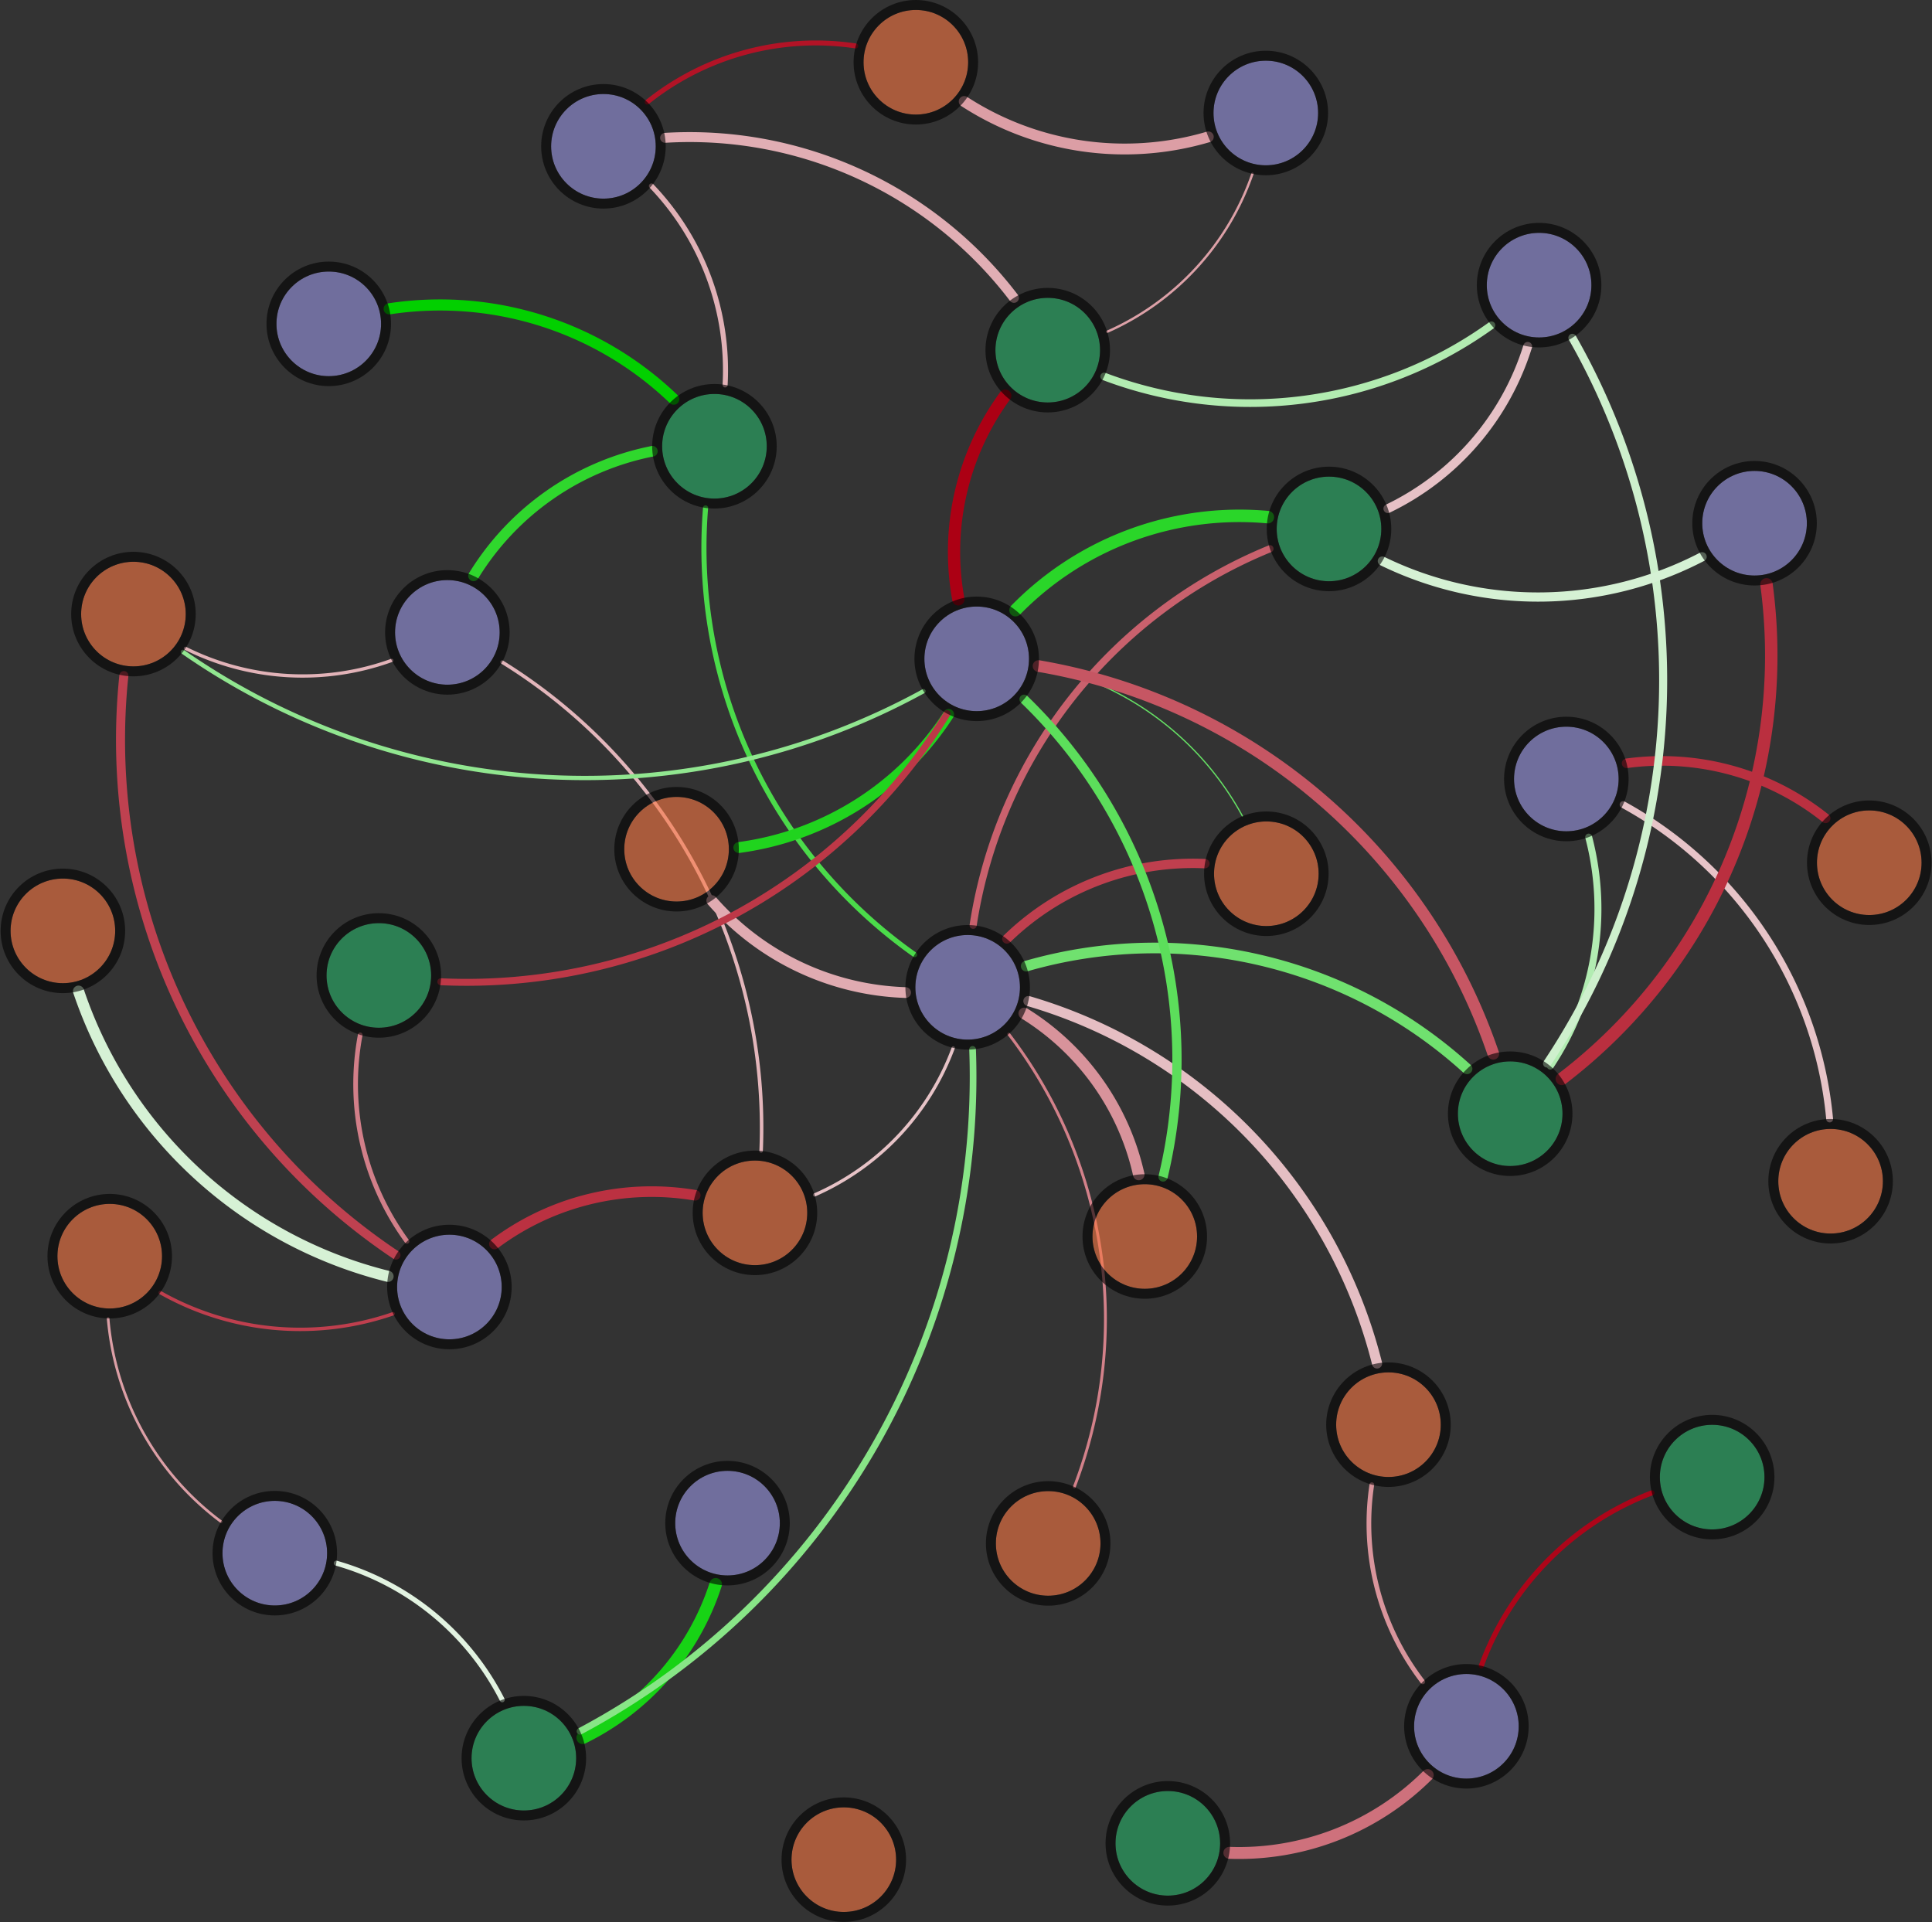 <?xml version="1.0" encoding="UTF-8"?>
<!DOCTYPE svg PUBLIC "-//W3C//DTD SVG 1.1//EN"
    "http://www.w3.org/Graphics/SVG/1.1/DTD/svg11.dtd" >
<svg contentScriptType="text/ecmascript" width="1390.0"
     xmlns:xlink="http://www.w3.org/1999/xlink" zoomAndPan="magnify"
     contentStyleType="text/css"
     viewBox="-694 -697 1390 1383" height="1383.0"
     preserveAspectRatio="xMidYMid meet" xmlns="http://www.w3.org/2000/svg"
     version="1.1">
    <rect x="-694" y="-697" width="1390" height="1383" fill="#333333" stroke="none"/>
    <g id="edges">
        <path stroke-linecap="round" fill="none"
              class="id_Bacterial_16S_rRNA id_S-TN"
              d="M 175.329,-598.521 A 212.014,212.014 0,0 1,-0.293,-623.978"
              stroke="#dc9ea5" stroke-width="7.802" stroke-opacity="1.0"/>
        <path stroke-linecap="round" fill="none"
              class="id_Bacterial_16S_rRNA id_W-NO_{2}^{-}"
              d="M 207.09,-571.949 A 193.169,193.169 0,0 1,102.601,-458.315"
              stroke="#dda1a8" stroke-width="1.707" stroke-opacity="1.0"/>
        <path stroke-linecap="round" fill="none"
              class="id_Archaeal_16S_rRNA id_S-Size-d(0.5)"
              d="M -412.158,-221.895 A 188.535,188.535 0,0 1,-560.588,-230.556"
              stroke="#e2b3b8" stroke-width="2.381" stroke-opacity="1.0"/>
        <path stroke-linecap="round" fill="none"
              class="id_Archaeal_16S_rRNA id_S-Size-d(0.9)"
              d="M -332.756,-220.672 A 393.855,393.855 0,0 1,-146.404,131.011"
              stroke="#e3b6bb" stroke-width="2.533" stroke-opacity="1.0"/>
        <path stroke-linecap="round" fill="none"
              class="id_Archaeal_16S_rRNA id_W-pH"
              d="M -353.311,-282.681 A 195.176,195.176 0,0 1,-224.638,-372.349"
              stroke="#2fd72d" stroke-width="7.627" stroke-opacity="1.0"/>
        <path stroke-linecap="round" fill="none"
              class="id_AOA_amoA id_S-Size-d(0.1)"
              d="M -534.939,397.765 A 203.707,203.707 0,0 1,-616.217,251.544"
              stroke="#dc9fa6" stroke-width="1.895" stroke-opacity="1.0"/>
        <path stroke-linecap="round" fill="none" class="id_AOA_amoA id_W-COD"
              d="M -452.071,427.613 A 193.397,193.397 0,0 1,-332.668,525.901"
              stroke="#e2f3e1" stroke-width="3.603" stroke-opacity="1.0"/>
        <path stroke-linecap="round" fill="none" class="id_AOB_amoA id_W-COD"
              d="M -179.077,442.803 A 186.462,186.462 0,0 1,-274.781,553.24"
              stroke="#17d315" stroke-width="9.0" stroke-opacity="1.0"/>
        <path stroke-linecap="round" fill="none"
              class="id_nxrA id_S-Size-d((0.9-0.1)/0.5)"
              d="M 329.632,512.998 A 186.764,186.764 0,0 1,292.98,371.15"
              stroke="#d9959c" stroke-width="3.381" stroke-opacity="1.0"/>
        <path stroke-linecap="round" fill="none" class="id_nxrA id_W-NO_{3}^{-}"
              d="M 333.178,580.07 A 192.276,192.276 0,0 1,190.473,636.006"
              stroke="#ce717c" stroke-width="8.585" stroke-opacity="1.0"/>
        <path stroke-linecap="round" fill="none" class="id_nxrA id_W-T"
              d="M 371.752,501.474 A 209.83,209.83 0,0 1,494.495,377.038"
              stroke="#ad0519" stroke-width="3.679" stroke-opacity="1.0"/>
        <path stroke-linecap="round" fill="none" class="id_narG id_W-pH"
              d="M -413.991,-474.818 A 242.606,242.606 0,0 1,-209.266,-409.839"
              stroke="#02d000" stroke-width="8.003" stroke-opacity="1.0"/>
        <path stroke-linecap="round" fill="none" class="id_napA id_Ⅲ-Area"
              d="M 473.754,-118.14 A 288.552,288.552 0,0 1,622.354,108.037"
              stroke="#e7c4c8" stroke-width="4.928" stroke-opacity="1.0"/>
        <path stroke-linecap="round" fill="none" class="id_napA id_Ⅴ-Area"
              d="M 476.271,-147.846 A 188.436,188.436 0,0 1,619.463,-108.267"
              stroke="#ba3040" stroke-width="6.895" stroke-opacity="1.0"/>
        <path stroke-linecap="round" fill="none" class="id_napA id_W-NH_{4}^{+}"
              d="M 448.992,-94.743 A 203.479,203.479 0,0 1,421.367,69.968"
              stroke="#b2ecb2" stroke-width="5.007" stroke-opacity="1.0"/>
        <path stroke-linecap="round" fill="none" class="id_nirK id_S-TN"
              d="M -228.338,-623.57 A 193.967,193.967 0,0 1,-78.321,-663.934"
              stroke="#b21326" stroke-width="3.571" stroke-opacity="1.0"/>
        <path stroke-linecap="round" fill="none" class="id_nirK id_W-pH"
              d="M -225.296,-563.215 A 191.749,191.749 0,0 1,-172.317,-420.075"
              stroke="#e1b1b6" stroke-width="3.638" stroke-opacity="1.0"/>
        <path stroke-linecap="round" fill="none" class="id_nirK id_W-NO_{2}^{-}"
              d="M -215.47,-597.84 A 293.075,293.075 0,0 1,35.489,-482.703"
              stroke="#e1aeb4" stroke-width="7.146" stroke-opacity="1.0"/>
        <path stroke-linecap="round" fill="none" class="id_nirS id_W-DO"
              d="M 405.119,-447.8 A 192.942,192.942 0,0 1,304.52,-331.076"
              stroke="#e6c1c6" stroke-width="6.386" stroke-opacity="1.0"/>
        <path stroke-linecap="round" fill="none" class="id_nirS id_W-NO_{2}^{-}"
              d="M 379.047,-462.996 A 297.168,297.168 0,0 1,100.401,-426.134"
              stroke="#b2ecb1" stroke-width="5.501" stroke-opacity="1.0"/>
        <path stroke-linecap="round" fill="none" class="id_nirS id_W-NH_{4}^{+}"
              d="M 437.256,-453.97 A 497.047,497.047 0,0 1,419.041,68.139"
              stroke="#cef0cd" stroke-width="5.768" stroke-opacity="1.0"/>
        <path stroke-linecap="round" fill="none" class="id_hzsA id_W-DO"
              d="M 530.596,-296.43 A 255.162,255.162 0,0 1,300.546,-293.343"
              stroke="#d5f1d4" stroke-width="6.633" stroke-opacity="1.0"/>
        <path stroke-linecap="round" fill="none" class="id_hzsA id_W-NH_{4}^{+}"
              d="M 576.913,-276.597 A 383.135,383.135 0,0 1,429.669,79.2"
              stroke="#ba2f3f" stroke-width="8.945" stroke-opacity="1.0"/>
        <path stroke-linecap="round" fill="none" class="id_hzsB id_S-TP"
              d="M 31.763,46.978 A 336.879,336.879 0,0 1,78.932,372.739"
              stroke="#d3818a" stroke-width="2.052" stroke-opacity="1.0"/>
        <path stroke-linecap="round" fill="none"
              class="id_hzsB id_S-Size-d(0.9)"
              d="M -8.166,56.904 A 185.881,185.881 0,0 1,-107.942,162.696"
              stroke="#e7c3c7" stroke-width="2.33" stroke-opacity="1.0"/>
        <path stroke-linecap="round" fill="none"
              class="id_hzsB id_S-Size-d((0.9-0.1)/0.5)"
              d="M 45.89,23.217 A 363.879,363.879 0,0 1,296.741,283.936"
              stroke="#e5bec3" stroke-width="7.283" stroke-opacity="1.0"/>
        <path stroke-linecap="round" fill="none" class="id_hzsB id_Ⅰ-Area"
              d="M 30.406,-21.485 A 191.575,191.575 0,0 1,172.87,-75.658"
              stroke="#bf3f4e" stroke-width="6.743" stroke-opacity="1.0"/>
        <path stroke-linecap="round" fill="none" class="id_hzsB id_Ⅱ-Area"
              d="M -42.443,17.093 A 193.176,193.176 0,0 1,-181.925,-49.075"
              stroke="#e0abb1" stroke-width="7.738" stroke-opacity="1.0"/>
        <path stroke-linecap="round" fill="none" class="id_hzsB id_Ⅳ-Area"
              d="M 42.884,32.072 A 183.287,183.287 0,0 1,125.285,148.002"
              stroke="#d8939b" stroke-width="8.256" stroke-opacity="1.0"/>
        <path stroke-linecap="round" fill="none" class="id_hzsB id_W-pH"
              d="M -35.945,-10.179 A 358.147,358.147 0,0 1,-186.374,-331.594"
              stroke="#4bdb4a" stroke-width="3.675" stroke-opacity="1.0"/>
        <path stroke-linecap="round" fill="none" class="id_hzsB id_W-DO"
              d="M 6.141,-31.307 A 349.941,349.941 0,0 1,219.698,-302.208"
              stroke="#c9616d" stroke-width="5.141" stroke-opacity="1.0"/>
        <path stroke-linecap="round" fill="none" class="id_hzsB id_W-NH_{4}^{+}"
              d="M 44.32,-1.938 A 333.985,333.985 0,0 1,361.485,71.95"
              stroke="#70e16f" stroke-width="7.661" stroke-opacity="1.0"/>
        <path stroke-linecap="round" fill="none" class="id_hzsB id_W-COD"
              d="M 5.737,57.979 A 533.288,533.288 0,0 1,-276.71,548.551"
              stroke="#88e587" stroke-width="4.809" stroke-opacity="1.0"/>
        <path stroke-linecap="round" fill="none" class="id_hzo id_S-Size-d(0.5)"
              d="M -29.587,-199.727 A 506.287,506.287 0,0 1,-562.393,-228.015"
              stroke="#91e690" stroke-width="3.09" stroke-opacity="1.0"/>
        <path stroke-linecap="round" fill="none" class="id_hzo id_Ⅰ-Area"
              d="M 53.277,-218.587 A 216.228,216.228 0,0 1,199.93,-109.78"
              stroke="#65df64" stroke-width="0.9" stroke-opacity="1.0"/>
        <path stroke-linecap="round" fill="none" class="id_hzo id_Ⅱ-Area"
              d="M -11.49,-183.002 A 213.091,213.091 0,0 1,-162.458,-87.247"
              stroke="#20d41e" stroke-width="7.837" stroke-opacity="1.0"/>
        <path stroke-linecap="round" fill="none" class="id_hzo id_Ⅳ-Area"
              d="M 42.777,-193.922 A 360.688,360.688 0,0 1,142.783,149.769"
              stroke="#5cde5b" stroke-width="6.65" stroke-opacity="1.0"/>
        <path stroke-linecap="round" fill="none" class="id_hzo id_W-DO"
              d="M 36.644,-258.01 A 225.132,225.132 0,0 1,218.182,-324.947"
              stroke="#2ad629" stroke-width="8.982" stroke-opacity="1.0"/>
        <path stroke-linecap="round" fill="none" class="id_hzo id_W-TN"
              d="M -12.608,-183.586 A 405.597,405.597 0,0 1,-376.863,9.307"
              stroke="#bd3847" stroke-width="4.984" stroke-opacity="1.0"/>
        <path stroke-linecap="round" fill="none" class="id_hzo id_W-NO_{2}^{-}"
              d="M -4.505,-265.809 A 189.902,189.902 0,0 1,29.217,-412.34"
              stroke="#ac0014" stroke-width="8.827" stroke-opacity="1.0"/>
        <path stroke-linecap="round" fill="none" class="id_hzo id_W-NH_{4}^{+}"
              d="M 53.194,-217.821 A 420.334,420.334 0,0 1,380.379,61.13"
              stroke="#c65663" stroke-width="8.382" stroke-opacity="1.0"/>
        <path stroke-linecap="round" fill="none"
              class="id_nifH id_S-Size-d(0.1)"
              d="M -411.141,248.147 A 204.489,204.489 0,0 1,-578.702,232.944"
              stroke="#bf3f4e" stroke-width="2.46" stroke-opacity="1.0"/>
        <path stroke-linecap="round" fill="none"
              class="id_nifH id_S-Size-d(0.5)"
              d="M -409.128,205.954 A 445.712,445.712 0,0 1,-604.878,-210.94"
              stroke="#bf4150" stroke-width="6.502" stroke-opacity="1.0"/>
        <path stroke-linecap="round" fill="none"
              class="id_nifH id_S-Size-d(0.9)"
              d="M -338.273,197.99 A 188.503,188.503 0,0 1,-193.823,162.937"
              stroke="#bb3141" stroke-width="7.644" stroke-opacity="1.0"/>
        <path stroke-linecap="round" fill="none" class="id_nifH id_β:α"
              d="M -414.808,221.26 A 315.109,315.109 0,0 1,-637.506,16.076"
              stroke="#d6f1d5" stroke-width="7.991" stroke-opacity="1.0"/>
        <path stroke-linecap="round" fill="none" class="id_nifH id_W-TN"
              d="M -401.175,196.123 A 191.525,191.525 0,0 1,-434.826,47.531"
              stroke="#d27f89" stroke-width="3.354" stroke-opacity="1.0"/>
    </g>
    <g id="nodes">
        <circle fill="#9a96e5" r="37.632" fill-opacity="0.6"
                class="id_Bacterial_16S_rRNA" cx="216.701" cy="-615.706"/>
        <circle fill="none" r="41.216" cx="216.701" cy="-615.706"
                stroke="#000000" stroke-opacity="0.6" stroke-width="7.168"/>
        <circle fill="#f97743" r="37.632" fill-opacity="0.6" class="id_S-TN"
                cx="-35.084" cy="-652.203"/>
        <circle fill="none" r="41.216" cx="-35.084" cy="-652.203"
                stroke="#000000" stroke-opacity="0.6" stroke-width="7.168"/>
        <circle fill="#28b36a" r="37.632" fill-opacity="0.6"
                class="id_W-NO_{2}^{-}" cx="59.803" cy="-445.075"/>
        <circle fill="none" r="41.216" cx="59.803" cy="-445.075"
                stroke="#000000" stroke-opacity="0.6" stroke-width="7.168"/>
        <circle fill="#9a96e5" r="37.632" fill-opacity="0.6"
                class="id_Archaeal_16S_rRNA" cx="-372.138" cy="-242.029"/>
        <circle fill="none" r="41.216" cx="-372.138" cy="-242.029"
                stroke="#000000" stroke-opacity="0.6" stroke-width="7.168"/>
        <circle fill="#f97743" r="37.632" fill-opacity="0.6" class="id_S-TP"
                cx="60.128" cy="413.401"/>
        <circle fill="none" r="41.216" cx="60.128" cy="413.401"
                stroke="#000000" stroke-opacity="0.6" stroke-width="7.168"/>
        <circle fill="#f97743" r="37.632" fill-opacity="0.6"
                class="id_S-Size-d(0.5)" cx="-597.995" cy="-255.208"/>
        <circle fill="none" r="41.216" cx="-597.995" cy="-255.208"
                stroke="#000000" stroke-opacity="0.6" stroke-width="7.168"/>
        <circle fill="#f97743" r="37.632" fill-opacity="0.6"
                class="id_S-Size-d(0.9)" cx="-150.846" cy="175.59"/>
        <circle fill="none" r="41.216" cx="-150.846" cy="175.59"
                stroke="#000000" stroke-opacity="0.6" stroke-width="7.168"/>
        <circle fill="#28b36a" r="37.632" fill-opacity="0.6" class="id_W-pH"
                cx="-179.981" cy="-375.935"/>
        <circle fill="none" r="41.216" cx="-179.981" cy="-375.935"
                stroke="#000000" stroke-opacity="0.6" stroke-width="7.168"/>
        <circle fill="#28b36a" r="37.632" fill-opacity="0.6" class="id_W-TN"
                cx="-421.434" cy="4.779"/>
        <circle fill="none" r="41.216" cx="-421.434" cy="4.779"
                stroke="#000000" stroke-opacity="0.6" stroke-width="7.168"/>
        <circle fill="#28b36a" r="37.632" fill-opacity="0.6"
                class="id_W-NH_{4}^{+}" cx="392.528" cy="104.252"/>
        <circle fill="none" r="41.216" cx="392.528" cy="104.252"
                stroke="#000000" stroke-opacity="0.6" stroke-width="7.168"/>
        <circle fill="#9a96e5" r="37.632" fill-opacity="0.6" class="id_AOA_amoA"
                cx="-496.289" cy="420.419"/>
        <circle fill="none" r="41.216" cx="-496.289" cy="420.419"
                stroke="#000000" stroke-opacity="0.6" stroke-width="7.168"/>
        <circle fill="#f97743" r="37.632" fill-opacity="0.6"
                class="id_S-Size-d(0.1)" cx="-615.053" cy="206.759"/>
        <circle fill="none" r="41.216" cx="-615.053" cy="206.759"
                stroke="#000000" stroke-opacity="0.6" stroke-width="7.168"/>
        <circle fill="#28b36a" r="37.632" fill-opacity="0.6" class="id_W-COD"
                cx="-317.11" cy="567.912"/>
        <circle fill="none" r="41.216" cx="-317.11" cy="567.912"
                stroke="#000000" stroke-opacity="0.6" stroke-width="7.168"/>
        <circle fill="#9a96e5" r="37.632" fill-opacity="0.6" class="id_AOB_amoA"
                cx="-170.574" cy="398.817"/>
        <circle fill="none" r="41.216" cx="-170.574" cy="398.817"
                stroke="#000000" stroke-opacity="0.6" stroke-width="7.168"/>
        <circle fill="#9a96e5" r="37.632" fill-opacity="0.6" class="id_nxrA"
                cx="361.016" cy="544.969"/>
        <circle fill="none" r="41.216" cx="361.016" cy="544.969"
                stroke="#000000" stroke-opacity="0.6" stroke-width="7.168"/>
        <circle fill="#f97743" r="37.632" fill-opacity="0.6"
                class="id_S-Size-d((0.9-0.1)/0.5)" cx="304.947" cy="327.978"/>
        <circle fill="none" r="41.216" cx="304.947" cy="327.978"
                stroke="#000000" stroke-opacity="0.6" stroke-width="7.168"/>
        <circle fill="#f97743" r="37.632" fill-opacity="0.6" class="id_HIX"
                cx="-86.915" cy="640.921"/>
        <circle fill="none" r="41.216" cx="-86.915" cy="640.921"
                stroke="#000000" stroke-opacity="0.6" stroke-width="7.168"/>
        <circle fill="#28b36a" r="37.632" fill-opacity="0.6"
                class="id_W-NO_{3}^{-}" cx="146.198" cy="629.17"/>
        <circle fill="none" r="41.216" cx="146.198" cy="629.17"
                stroke="#000000" stroke-opacity="0.6" stroke-width="7.168"/>
        <circle fill="#28b36a" r="37.632" fill-opacity="0.6" class="id_W-T"
                cx="537.838" cy="365.706"/>
        <circle fill="none" r="41.216" cx="537.838" cy="365.706"
                stroke="#000000" stroke-opacity="0.6" stroke-width="7.168"/>
        <circle fill="#9a96e5" r="37.632" fill-opacity="0.6" class="id_narG"
                cx="-457.467" cy="-464.007"/>
        <circle fill="none" r="41.216" cx="-457.467" cy="-464.007"
                stroke="#000000" stroke-opacity="0.6" stroke-width="7.168"/>
        <circle fill="#9a96e5" r="37.632" fill-opacity="0.6" class="id_napA"
                cx="432.916" cy="-136.56"/>
        <circle fill="none" r="41.216" cx="432.916" cy="-136.56"
                stroke="#000000" stroke-opacity="0.6" stroke-width="7.168"/>
        <circle fill="#f97743" r="37.632" fill-opacity="0.6" class="id_Ⅲ-Area"
                cx="623.048" cy="152.832"/>
        <circle fill="none" r="41.216" cx="623.048" cy="152.832"
                stroke="#000000" stroke-opacity="0.6" stroke-width="7.168"/>
        <circle fill="#f97743" r="37.632" fill-opacity="0.6" class="id_Ⅴ-Area"
                cx="650.867" cy="-76.317"/>
        <circle fill="none" r="41.216" cx="650.867" cy="-76.317"
                stroke="#000000" stroke-opacity="0.6" stroke-width="7.168"/>
        <circle fill="#9a96e5" r="37.632" fill-opacity="0.6" class="id_nirK"
                cx="-259.851" cy="-591.728"/>
        <circle fill="none" r="41.216" cx="-259.851" cy="-591.728"
                stroke="#000000" stroke-opacity="0.6" stroke-width="7.168"/>
        <circle fill="#9a96e5" r="37.632" fill-opacity="0.6" class="id_nirS"
                cx="413.324" cy="-491.842"/>
        <circle fill="none" r="41.216" cx="413.324" cy="-491.842"
                stroke="#000000" stroke-opacity="0.6" stroke-width="7.168"/>
        <circle fill="#28b36a" r="37.632" fill-opacity="0.6" class="id_W-DO"
                cx="262.171" cy="-316.46"/>
        <circle fill="none" r="41.216" cx="262.171" cy="-316.46"
                stroke="#000000" stroke-opacity="0.6" stroke-width="7.168"/>
        <circle fill="#9a96e5" r="37.632" fill-opacity="0.6" class="id_hzsA"
                cx="568.337" cy="-320.569"/>
        <circle fill="none" r="41.216" cx="568.337" cy="-320.569"
                stroke="#000000" stroke-opacity="0.6" stroke-width="7.168"/>
        <circle fill="#9a96e5" r="37.632" fill-opacity="0.6" class="id_hzsB"
                cx="2.198" cy="13.319"/>
        <circle fill="none" r="41.216" cx="2.198" cy="13.319"
                stroke="#000000" stroke-opacity="0.6" stroke-width="7.168"/>
        <circle fill="#f97743" r="37.632" fill-opacity="0.6" class="id_Ⅰ-Area"
                cx="217.077" cy="-68.391"/>
        <circle fill="none" r="41.216" cx="217.077" cy="-68.391"
                stroke="#000000" stroke-opacity="0.6" stroke-width="7.168"/>
        <circle fill="#f97743" r="37.632" fill-opacity="0.6" class="id_Ⅱ-Area"
                cx="-207.242" cy="-86.035"/>
        <circle fill="none" r="41.216" cx="-207.242" cy="-86.035"
                stroke="#000000" stroke-opacity="0.6" stroke-width="7.168"/>
        <circle fill="#f97743" r="37.632" fill-opacity="0.6" class="id_Ⅳ-Area"
                cx="129.621" cy="192.592"/>
        <circle fill="none" r="41.216" cx="129.621" cy="192.592"
                stroke="#000000" stroke-opacity="0.6" stroke-width="7.168"/>
        <circle fill="#9a96e5" r="37.632" fill-opacity="0.6" class="id_hzo"
                cx="8.694" cy="-222.998"/>
        <circle fill="none" r="41.216" cx="8.694" cy="-222.998"
                stroke="#000000" stroke-opacity="0.6" stroke-width="7.168"/>
        <circle fill="#9a96e5" r="37.632" fill-opacity="0.6" class="id_nifH"
                cx="-370.67" cy="228.933"/>
        <circle fill="none" r="41.216" cx="-370.67" cy="228.933"
                stroke="#000000" stroke-opacity="0.6" stroke-width="7.168"/>
        <circle fill="#f97743" r="37.632" fill-opacity="0.6" class="id_β:α"
                cx="-648.761" cy="-27.287"/>
        <circle fill="none" r="41.216" cx="-648.761" cy="-27.287"
                stroke="#000000" stroke-opacity="0.6" stroke-width="7.168"/>
    </g>
</svg>